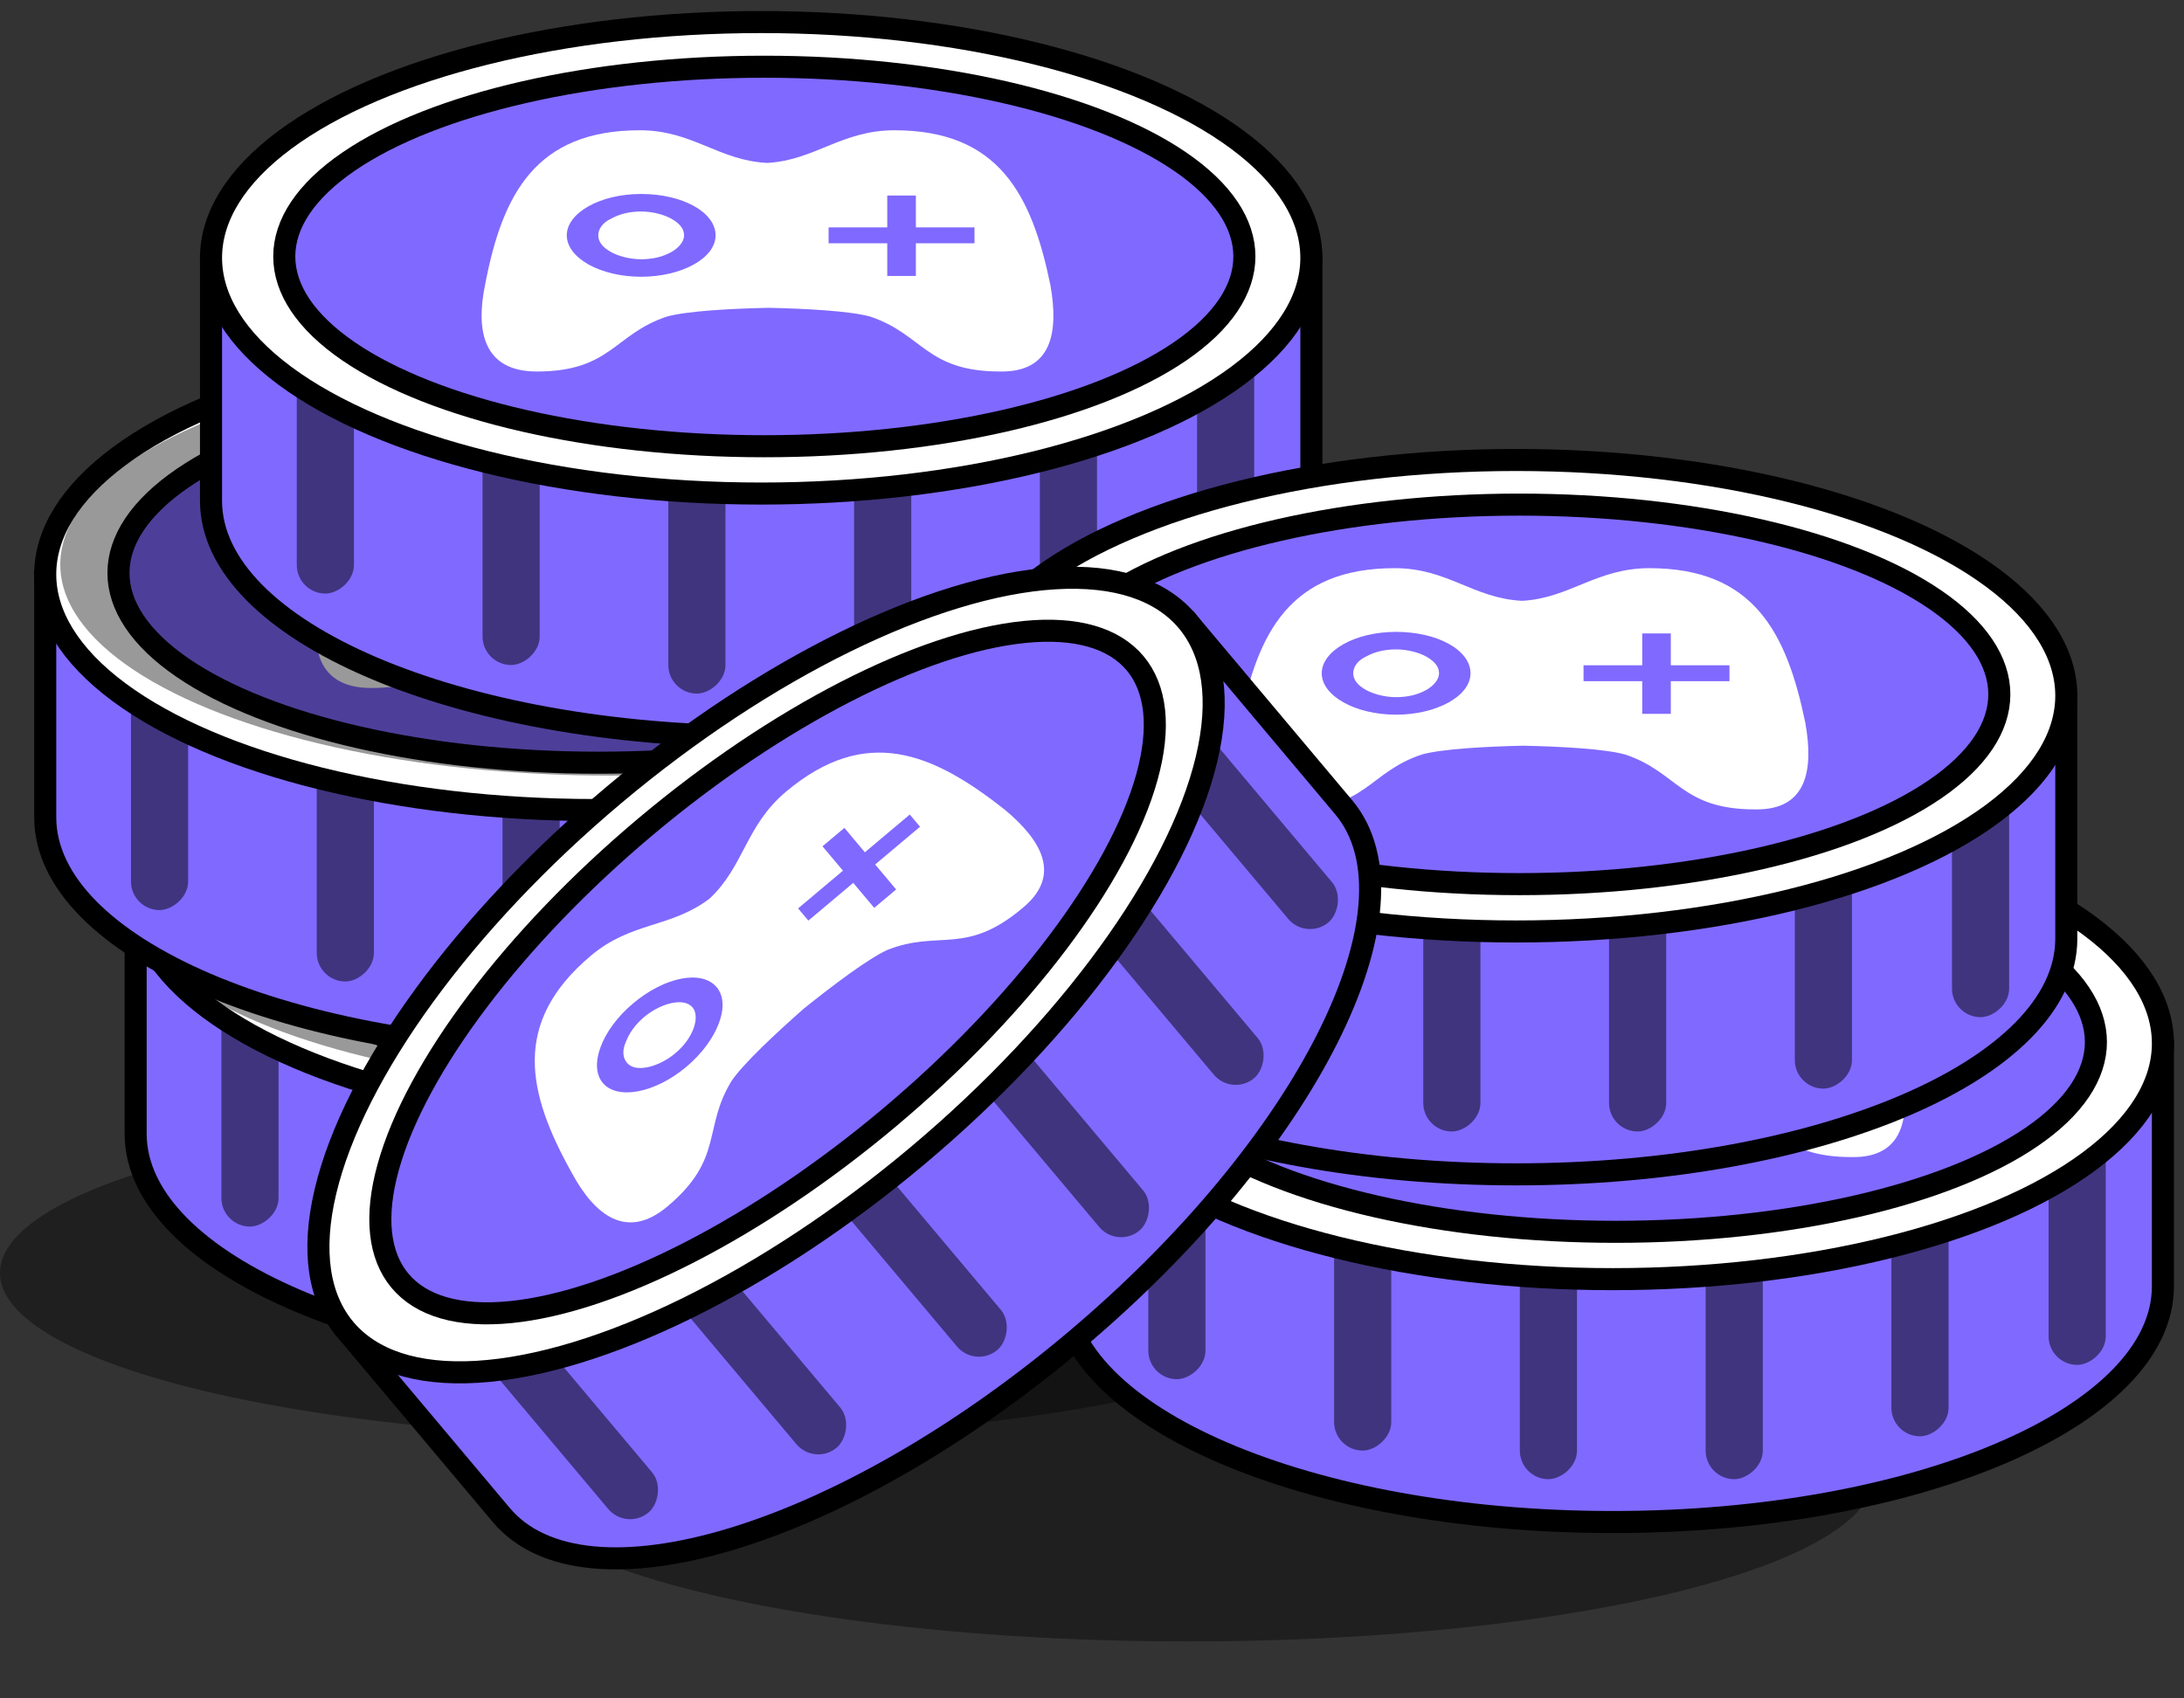 <svg width="99" height="77" viewBox="0 0 99 77" fill="none" xmlns="http://www.w3.org/2000/svg">
<rect x="0" y="0" width="99" height="77" fill="#333333" stroke="none"/>
<ellipse cx="31.089" cy="57.711" rx="31.089" ry="7.516" fill="black" fill-opacity="0.4"/>
<path d="M6.149 51.397C6.149 57.3 17.315 62.086 31.089 62.086C44.862 62.086 56.028 57.3 56.028 51.397L56.028 40.709L6.149 40.709L6.149 51.397Z" fill="#8069FF" stroke="black"/>
<rect opacity="0.5" x="53.437" y="43.948" width="11.012" height="2.591" rx="1.296" transform="rotate(90 53.437 43.948)" fill="black"/>
<rect opacity="0.5" x="46.312" y="47.187" width="11.012" height="2.591" rx="1.296" transform="rotate(90 46.312 47.187)" fill="black"/>
<rect opacity="0.5" x="37.891" y="49.131" width="11.012" height="2.591" rx="1.296" transform="rotate(90 37.891 49.131)" fill="black"/>
<rect opacity="0.5" x="29.469" y="49.131" width="11.012" height="2.591" rx="1.296" transform="rotate(90 29.469 49.131)" fill="black"/>
<rect opacity="0.5" x="21.048" y="47.834" width="11.012" height="2.591" rx="1.296" transform="rotate(90 21.048 47.834)" fill="black"/>
<rect opacity="0.5" x="12.627" y="44.597" width="11.012" height="2.591" rx="1.296" transform="rotate(90 12.627 44.597)" fill="black"/>
<ellipse cx="31.089" cy="40.386" rx="10.688" ry="24.939" transform="rotate(90 31.089 40.386)" fill="white" stroke="black"/>
<ellipse cx="31.23" cy="40.325" rx="8.603" ry="21.761" transform="rotate(90 31.23 40.325)" fill="#8069FF" stroke="black"/>
<path d="M37.126 34.603C41.86 34.603 43.352 37.527 44.195 41.605C44.584 43.771 44.26 45.576 41.925 45.54C38.553 45.54 38.423 43.844 36.025 43.05C35.117 42.797 33.106 42.688 31.42 42.652C29.734 42.688 27.724 42.797 26.816 43.05C24.416 43.844 24.286 45.54 20.914 45.54C18.515 45.54 18.126 43.735 18.58 41.569C19.358 37.527 20.85 34.604 25.583 34.603C27.982 34.603 29.15 35.975 31.355 36.083C33.495 35.975 34.727 34.604 37.126 34.603ZM25.649 37.491C23.768 37.491 22.277 38.358 22.277 39.368C22.277 40.379 23.768 41.245 25.649 41.245C27.464 41.245 29.02 40.415 29.021 39.368C29.021 38.322 27.529 37.491 25.649 37.491ZM36.802 37.563V39.007H34.144V39.728H36.802V41.209H38.099V39.728H40.758V39.007H38.099V37.563H36.802ZM25.649 38.285C26.167 38.285 26.686 38.43 27.01 38.61C27.399 38.827 27.594 39.08 27.594 39.368C27.594 39.657 27.334 39.946 27.01 40.126C26.621 40.343 26.167 40.451 25.649 40.451C25.13 40.451 24.611 40.306 24.286 40.126C23.897 39.909 23.702 39.657 23.702 39.368C23.703 39.08 23.897 38.791 24.286 38.61C24.675 38.394 25.13 38.285 25.649 38.285Z" fill="white"/>
<ellipse cx="31.089" cy="40.971" rx="24.939" ry="8.541" fill="black" fill-opacity="0.4"/>
<path d="M2.05 37.049C2.05 42.952 13.215 47.737 26.989 47.737C40.763 47.737 51.928 42.952 51.928 37.049L51.928 26.36L2.05 26.36L2.05 37.049Z" fill="#8069FF" stroke="black"/>
<rect opacity="0.5" x="49.337" y="29.6" width="11.012" height="2.591" rx="1.296" transform="rotate(90 49.337 29.6)" fill="black"/>
<rect opacity="0.5" x="42.212" y="32.838" width="11.012" height="2.591" rx="1.296" transform="rotate(90 42.212 32.838)" fill="black"/>
<rect opacity="0.5" x="33.791" y="34.782" width="11.012" height="2.591" rx="1.296" transform="rotate(90 33.791 34.782)" fill="black"/>
<rect opacity="0.5" x="25.37" y="34.782" width="11.012" height="2.591" rx="1.296" transform="rotate(90 25.37 34.782)" fill="black"/>
<rect opacity="0.5" x="16.949" y="33.486" width="11.012" height="2.591" rx="1.296" transform="rotate(90 16.949 33.486)" fill="black"/>
<rect opacity="0.5" x="8.528" y="30.248" width="11.012" height="2.591" rx="1.296" transform="rotate(90 8.528 30.248)" fill="black"/>
<ellipse cx="26.989" cy="26.037" rx="10.688" ry="24.939" transform="rotate(90 26.989 26.037)" fill="white" stroke="black"/>
<ellipse cx="27.131" cy="25.976" rx="8.603" ry="21.761" transform="rotate(90 27.131 25.976)" fill="#8069FF" stroke="black"/>
<path d="M33.028 20.255C37.762 20.255 39.253 23.178 40.096 27.257C40.485 29.422 40.161 31.227 37.827 31.191C34.455 31.191 34.325 29.494 31.925 28.7C31.018 28.448 29.007 28.34 27.321 28.304C25.635 28.34 23.624 28.448 22.716 28.7C20.317 29.494 20.188 31.191 16.816 31.191C14.417 31.191 14.027 29.386 14.481 27.221C15.259 23.178 16.751 20.255 21.485 20.255C23.884 20.255 25.052 21.626 27.256 21.734C29.396 21.626 30.629 20.255 33.028 20.255ZM21.549 23.143C19.669 23.143 18.177 24.009 18.177 25.02C18.178 26.03 19.669 26.895 21.549 26.895C23.365 26.895 24.921 26.066 24.922 25.02C24.922 23.973 23.43 23.143 21.549 23.143ZM32.704 23.215V24.658H30.045V25.38H32.704V26.86H34.001V25.38H36.659V24.658H34.001V23.215H32.704ZM21.549 23.936C22.068 23.936 22.587 24.081 22.912 24.262C23.301 24.478 23.495 24.731 23.495 25.02C23.495 25.308 23.236 25.597 22.912 25.777C22.523 25.994 22.068 26.102 21.549 26.102C21.031 26.102 20.512 25.958 20.188 25.777C19.799 25.561 19.604 25.308 19.604 25.02C19.604 24.731 19.799 24.442 20.188 24.262C20.577 24.045 21.031 23.936 21.549 23.936Z" fill="white"/>
<ellipse cx="27.672" cy="25.598" rx="24.939" ry="9.566" fill="black" fill-opacity="0.4"/>
<path d="M9.565 22.7C9.565 28.603 20.731 33.388 34.505 33.388C48.278 33.388 59.444 28.603 59.444 22.7L59.444 12.012L9.565 12.012L9.565 22.7Z" fill="#8069FF" stroke="black"/>
<rect opacity="0.5" x="56.853" y="15.251" width="11.012" height="2.591" rx="1.296" transform="rotate(90 56.853 15.251)" fill="black"/>
<rect opacity="0.5" x="49.727" y="18.49" width="11.012" height="2.591" rx="1.296" transform="rotate(90 49.727 18.49)" fill="black"/>
<rect opacity="0.5" x="41.307" y="20.434" width="11.012" height="2.591" rx="1.296" transform="rotate(90 41.307 20.434)" fill="black"/>
<rect opacity="0.5" x="32.885" y="20.434" width="11.012" height="2.591" rx="1.296" transform="rotate(90 32.885 20.434)" fill="black"/>
<rect opacity="0.5" x="24.464" y="19.138" width="11.012" height="2.591" rx="1.296" transform="rotate(90 24.464 19.138)" fill="black"/>
<rect opacity="0.5" x="16.044" y="15.899" width="11.012" height="2.591" rx="1.296" transform="rotate(90 16.044 15.899)" fill="black"/>
<ellipse cx="34.505" cy="11.688" rx="10.688" ry="24.939" transform="rotate(90 34.505 11.688)" fill="white" stroke="black"/>
<ellipse cx="34.647" cy="11.628" rx="8.603" ry="21.761" transform="rotate(90 34.647 11.628)" fill="#8069FF" stroke="black"/>
<path d="M40.543 5.906C45.277 5.906 46.769 8.83 47.611 12.908C48.001 15.074 47.676 16.879 45.342 16.843C41.97 16.843 41.84 15.146 39.441 14.352C38.533 14.099 36.522 13.991 34.836 13.955C33.15 13.991 31.139 14.099 30.232 14.352C27.833 15.146 27.703 16.843 24.331 16.843C21.932 16.843 21.542 15.038 21.996 12.872C22.774 8.83 24.266 5.906 29 5.906C31.399 5.906 32.567 7.277 34.772 7.386C36.911 7.277 38.144 5.906 40.543 5.906ZM29.065 8.794C27.184 8.794 25.693 9.66 25.692 10.67C25.692 11.681 27.184 12.547 29.065 12.547C30.88 12.547 32.437 11.717 32.437 10.67C32.436 9.623 30.945 8.794 29.065 8.794ZM40.219 8.866V10.31H37.56V11.031H40.219V12.511H41.516V11.031H44.174V10.31H41.516V8.866H40.219ZM29.065 9.589C29.583 9.589 30.103 9.733 30.427 9.913C30.816 10.13 31.01 10.383 31.01 10.672C31.01 10.96 30.751 11.249 30.427 11.43C30.038 11.646 29.583 11.754 29.065 11.754C28.546 11.754 28.027 11.61 27.703 11.43C27.314 11.213 27.119 10.96 27.119 10.672C27.119 10.383 27.314 10.094 27.703 9.913C28.092 9.697 28.546 9.589 29.065 9.589Z" fill="white"/>
<ellipse cx="53.858" cy="66.902" rx="31.089" ry="7.516" fill="black" fill-opacity="0.4"/>
<path d="M48.166 58.316C48.166 64.219 59.331 69.004 73.105 69.004C86.878 69.004 98.044 64.219 98.044 58.316L98.044 47.628L48.166 47.628L48.166 58.316Z" fill="#8069FF" stroke="black"/>
<rect opacity="0.5" x="95.453" y="50.868" width="11.012" height="2.591" rx="1.296" transform="rotate(90 95.453 50.868)" fill="black"/>
<rect opacity="0.5" x="88.328" y="54.106" width="11.012" height="2.591" rx="1.296" transform="rotate(90 88.328 54.106)" fill="black"/>
<rect opacity="0.5" x="79.907" y="56.05" width="11.012" height="2.591" rx="1.296" transform="rotate(90 79.907 56.05)" fill="black"/>
<rect opacity="0.5" x="71.485" y="56.05" width="11.012" height="2.591" rx="1.296" transform="rotate(90 71.485 56.05)" fill="black"/>
<rect opacity="0.5" x="63.065" y="54.753" width="11.012" height="2.591" rx="1.296" transform="rotate(90 63.065 54.753)" fill="black"/>
<rect opacity="0.5" x="54.643" y="51.516" width="11.012" height="2.591" rx="1.296" transform="rotate(90 54.643 51.516)" fill="black"/>
<ellipse cx="73.105" cy="47.305" rx="10.688" ry="24.939" transform="rotate(90 73.105 47.305)" fill="white" stroke="black"/>
<ellipse cx="73.246" cy="47.244" rx="8.603" ry="21.761" transform="rotate(90 73.246 47.244)" fill="#8069FF" stroke="black"/>
<path d="M79.143 41.523C83.877 41.523 85.369 44.446 86.212 48.524C86.601 50.69 86.276 52.495 83.941 52.459C80.57 52.459 80.44 50.763 78.041 49.969C77.133 49.716 75.122 49.607 73.436 49.571C71.75 49.607 69.74 49.716 68.832 49.969C66.433 50.763 66.303 52.459 62.931 52.459C60.532 52.459 60.142 50.654 60.596 48.488C61.374 44.446 62.867 41.523 67.6 41.523C69.999 41.523 71.167 42.894 73.372 43.002C75.511 42.894 76.744 41.523 79.143 41.523ZM67.665 44.41C65.784 44.41 64.293 45.276 64.293 46.287C64.293 47.298 65.784 48.164 67.665 48.164C69.48 48.164 71.037 47.334 71.037 46.287C71.037 45.24 69.545 44.41 67.665 44.41ZM78.819 44.482V45.926H76.16V46.648H78.819V48.128H80.116V46.648H82.774V45.926H80.116V44.482H78.819ZM67.665 45.205C68.183 45.205 68.702 45.349 69.026 45.529C69.415 45.746 69.61 45.998 69.61 46.287C69.61 46.576 69.35 46.865 69.026 47.046C68.637 47.262 68.183 47.37 67.665 47.37C67.146 47.37 66.627 47.226 66.302 47.046C65.913 46.829 65.718 46.576 65.718 46.287C65.719 45.998 65.913 45.71 66.302 45.529C66.692 45.313 67.146 45.205 67.665 45.205Z" fill="white"/>
<path d="M43.787 42.553C43.787 48.456 54.952 53.242 68.726 53.242C82.499 53.242 93.665 48.456 93.665 42.553L93.665 31.865L43.787 31.865L43.787 42.553Z" fill="#8069FF" stroke="black"/>
<rect opacity="0.5" x="91.074" y="35.104" width="11.012" height="2.591" rx="1.296" transform="rotate(90 91.074 35.104)" fill="black"/>
<rect opacity="0.5" x="83.949" y="38.343" width="11.012" height="2.591" rx="1.296" transform="rotate(90 83.949 38.343)" fill="black"/>
<rect opacity="0.5" x="75.528" y="40.287" width="11.012" height="2.591" rx="1.296" transform="rotate(90 75.528 40.287)" fill="black"/>
<rect opacity="0.5" x="67.107" y="40.287" width="11.012" height="2.591" rx="1.296" transform="rotate(90 67.107 40.287)" fill="black"/>
<rect opacity="0.5" x="58.686" y="38.991" width="11.012" height="2.591" rx="1.296" transform="rotate(90 58.686 38.991)" fill="black"/>
<rect opacity="0.5" x="50.265" y="35.752" width="11.012" height="2.591" rx="1.296" transform="rotate(90 50.265 35.752)" fill="black"/>
<ellipse cx="68.726" cy="31.542" rx="10.688" ry="24.939" transform="rotate(90 68.726 31.542)" fill="white" stroke="black"/>
<ellipse cx="68.868" cy="31.481" rx="8.603" ry="21.761" transform="rotate(90 68.868 31.481)" fill="#8069FF" stroke="black"/>
<path d="M74.765 25.759C79.498 25.759 80.99 28.683 81.833 32.761C82.222 34.927 81.898 36.732 79.564 36.696C76.192 36.696 76.061 35 73.662 34.206C72.754 33.953 70.744 33.844 69.058 33.808C67.372 33.844 65.361 33.953 64.453 34.206C62.054 35 61.924 36.696 58.553 36.696C56.154 36.696 55.764 34.891 56.218 32.725C56.996 28.683 58.488 25.759 63.222 25.759C65.621 25.759 66.788 27.131 68.993 27.239C71.133 27.13 72.365 25.759 74.765 25.759ZM63.286 28.647C61.406 28.647 59.914 29.513 59.914 30.524C59.914 31.534 61.406 32.401 63.286 32.401C65.102 32.401 66.658 31.57 66.658 30.524C66.658 29.477 65.167 28.647 63.286 28.647ZM74.441 28.719V30.163H71.781V30.884H74.441V32.365H75.737V30.884H78.396V30.163H75.737V28.719H74.441ZM63.286 29.442C63.805 29.442 64.324 29.586 64.649 29.766C65.037 29.983 65.231 30.235 65.232 30.524C65.232 30.813 64.973 31.102 64.649 31.283C64.26 31.499 63.805 31.607 63.286 31.607C62.768 31.607 62.249 31.463 61.925 31.283C61.536 31.066 61.341 30.813 61.341 30.524C61.341 30.235 61.536 29.947 61.925 29.766C62.314 29.55 62.768 29.442 63.286 29.442Z" fill="white"/>
<path d="M22.72 68.683C26.518 73.202 38.145 69.68 48.688 60.818C59.231 51.955 64.7 41.108 60.901 36.589L54.024 28.407L15.843 60.502L22.72 68.683Z" fill="#8069FF" stroke="black"/>
<rect opacity="0.5" x="54.125" y="32.554" width="11.012" height="2.591" rx="1.296" transform="rotate(49.95 54.125 32.554)" fill="black"/>
<rect opacity="0.5" x="50.754" y="39.618" width="11.012" height="2.591" rx="1.296" transform="rotate(49.95 50.754 39.618)" fill="black"/>
<rect opacity="0.5" x="45.559" y="46.524" width="11.012" height="2.591" rx="1.296" transform="rotate(49.95 45.559 46.524)" fill="black"/>
<rect opacity="0.5" x="39.113" y="51.943" width="11.012" height="2.591" rx="1.296" transform="rotate(49.95 39.113 51.943)" fill="black"/>
<rect opacity="0.5" x="31.832" y="56.37" width="11.012" height="2.591" rx="1.296" transform="rotate(49.95 31.832 56.37)" fill="black"/>
<rect opacity="0.5" x="23.303" y="59.309" width="11.012" height="2.591" rx="1.296" transform="rotate(49.95 23.303 59.309)" fill="black"/>
<ellipse cx="34.725" cy="44.206" rx="10.688" ry="24.939" transform="rotate(49.95 34.725 44.206)" fill="white" stroke="black"/>
<ellipse cx="34.794" cy="44.069" rx="8.603" ry="21.761" transform="rotate(49.95 34.794 44.069)" fill="#8069FF" stroke="black"/>
<path d="M35.627 35.895C39.251 32.849 42.274 34.127 45.543 36.706C47.234 38.114 48.147 39.705 46.337 41.179C43.756 43.349 42.565 42.134 40.218 43.07C39.36 43.461 37.751 44.671 36.437 45.728C35.17 46.841 33.701 48.218 33.169 48.995C31.843 51.147 32.835 52.529 30.254 54.698C28.418 56.242 26.958 55.111 25.912 53.161C23.907 49.566 23.168 46.368 26.791 43.322C28.628 41.779 30.404 42.077 32.162 40.742C33.73 39.282 33.791 37.438 35.627 35.895ZM28.698 45.491C27.259 46.701 26.675 48.324 27.325 49.098C27.975 49.871 29.674 49.575 31.114 48.365C32.504 47.196 33.161 45.559 32.487 44.758C31.814 43.957 30.138 44.281 28.698 45.491ZM37.283 38.369L38.212 39.474L36.177 41.185L36.642 41.738L38.677 40.027L39.629 41.16L40.622 40.325L39.67 39.193L41.705 37.482L41.24 36.929L39.205 38.64L38.276 37.535L37.283 38.369ZM29.21 46.1C29.607 45.766 30.097 45.543 30.461 45.473C30.898 45.388 31.21 45.456 31.396 45.677C31.582 45.898 31.569 46.286 31.436 46.633C31.278 47.049 31.001 47.424 30.604 47.758C30.207 48.092 29.716 48.315 29.352 48.385C28.915 48.47 28.603 48.402 28.417 48.181C28.231 47.96 28.195 47.614 28.376 47.225C28.535 46.809 28.813 46.433 29.21 46.1Z" fill="white"/>
</svg>
